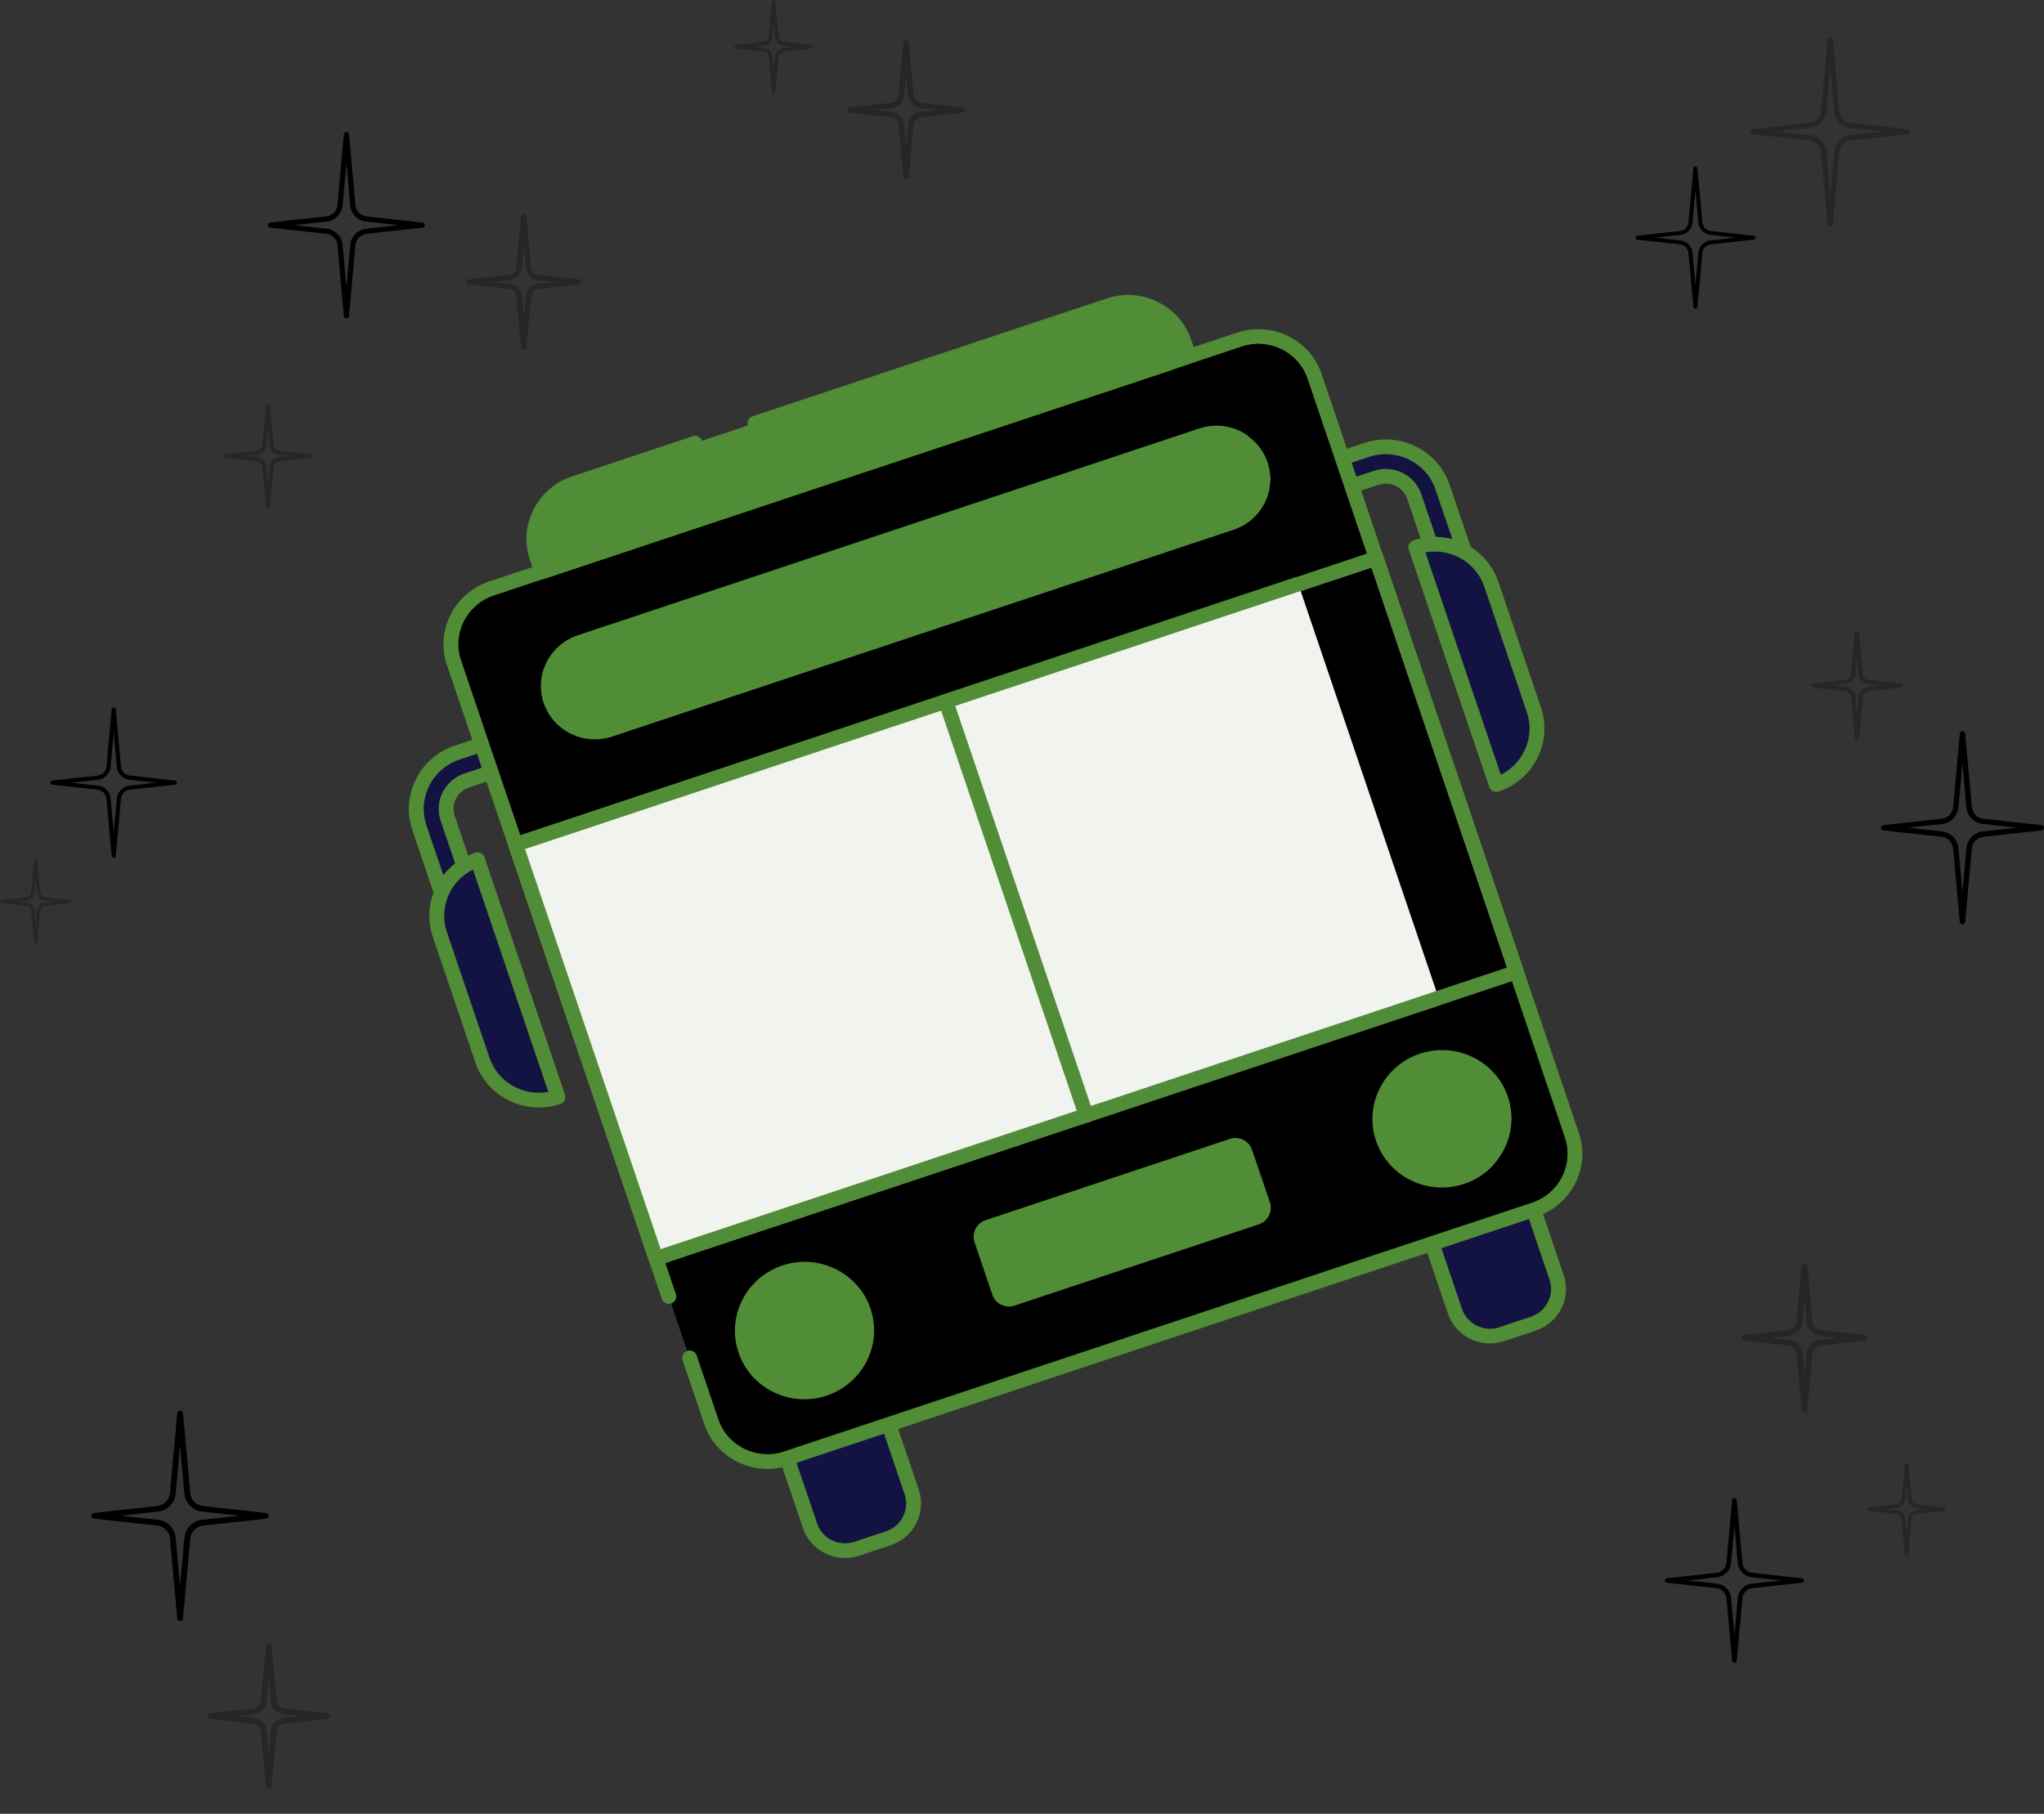 <svg width="80" height="71" viewBox="0 0 80 71" fill="none" xmlns="http://www.w3.org/2000/svg">
<rect x="0" y="0" width="80" height="71" fill="#333333" stroke="none"/>
<path d="M7.05 63.452C6.992 63.452 6.943 63.406 6.937 63.349L6.651 60.219C6.628 59.959 6.42 59.747 6.155 59.718L3.678 59.447C3.62 59.441 3.577 59.392 3.577 59.335C3.577 59.278 3.62 59.229 3.678 59.224L6.155 58.952C6.417 58.923 6.628 58.712 6.651 58.451L6.937 55.322C6.943 55.264 6.992 55.219 7.05 55.219C7.11 55.219 7.159 55.264 7.162 55.322L7.448 58.451C7.471 58.714 7.682 58.923 7.945 58.952L10.418 59.224C10.476 59.229 10.52 59.278 10.52 59.335C10.52 59.392 10.476 59.441 10.418 59.447L7.945 59.718C7.682 59.747 7.471 59.959 7.448 60.219L7.162 63.349C7.156 63.406 7.107 63.452 7.05 63.452ZM4.729 59.332L6.178 59.49C6.55 59.53 6.842 59.827 6.876 60.196L7.047 62.075L7.217 60.196C7.252 59.827 7.543 59.53 7.916 59.49L9.365 59.332L7.916 59.172C7.543 59.132 7.252 58.834 7.217 58.465L7.047 56.586L6.876 58.465C6.842 58.834 6.55 59.132 6.178 59.172L4.729 59.332Z" fill="#000000"/>
<g opacity="0.5">
<path opacity="0.5" d="M10.52 70.017C10.462 70.017 10.41 69.971 10.407 69.914L10.214 67.783C10.199 67.623 10.069 67.491 9.908 67.474L8.222 67.288C8.164 67.282 8.121 67.234 8.121 67.177C8.121 67.119 8.164 67.071 8.222 67.065L9.908 66.879C10.069 66.862 10.199 66.73 10.214 66.57L10.407 64.439C10.413 64.382 10.462 64.336 10.52 64.336C10.578 64.336 10.629 64.382 10.632 64.439L10.826 66.57C10.84 66.73 10.97 66.862 11.132 66.879L12.818 67.065C12.875 67.071 12.919 67.119 12.919 67.177C12.919 67.234 12.875 67.282 12.818 67.288L11.132 67.474C10.97 67.491 10.84 67.623 10.826 67.783L10.632 69.914C10.629 69.971 10.58 70.017 10.52 70.017ZM9.273 67.177L9.934 67.248C10.202 67.277 10.416 67.494 10.442 67.76L10.523 68.641L10.603 67.76C10.627 67.491 10.84 67.277 11.111 67.248L11.773 67.177L11.111 67.105C10.843 67.076 10.629 66.859 10.603 66.593L10.523 65.712L10.442 66.593C10.419 66.862 10.205 67.076 9.934 67.105L9.273 67.177Z" fill="#000000"/>
</g>
<path d="M4.451 33.577C4.408 33.577 4.373 33.545 4.37 33.502L4.168 31.268C4.151 31.082 4.004 30.931 3.813 30.911L2.047 30.716C2.006 30.71 1.974 30.676 1.974 30.636C1.974 30.596 2.006 30.562 2.047 30.556L3.813 30.361C4.001 30.341 4.151 30.19 4.168 30.004L4.37 27.77C4.373 27.727 4.411 27.695 4.451 27.695C4.494 27.695 4.529 27.727 4.532 27.77L4.734 30.004C4.751 30.19 4.902 30.341 5.089 30.361L6.856 30.556C6.896 30.562 6.928 30.596 6.928 30.636C6.928 30.676 6.896 30.71 6.856 30.716L5.089 30.911C4.902 30.931 4.751 31.082 4.734 31.268L4.532 33.502C4.529 33.545 4.492 33.577 4.451 33.577ZM2.797 30.639L3.831 30.753C4.096 30.782 4.304 30.994 4.33 31.257L4.451 32.598L4.572 31.257C4.596 30.994 4.806 30.782 5.072 30.753L6.105 30.639L5.072 30.524C4.806 30.496 4.598 30.284 4.572 30.021L4.451 28.679L4.33 30.021C4.307 30.284 4.096 30.496 3.831 30.524L2.797 30.639Z" fill="#000000"/>
<g opacity="0.5">
<path opacity="0.5" d="M1.397 36.945C1.363 36.945 1.334 36.92 1.331 36.885L1.218 35.644C1.21 35.549 1.134 35.475 1.039 35.464L0.058 35.355C0.023 35.352 0 35.323 0 35.289C0 35.255 0.026 35.226 0.058 35.223L1.039 35.115C1.134 35.103 1.21 35.029 1.218 34.934L1.331 33.693C1.334 33.659 1.363 33.633 1.397 33.633C1.432 33.633 1.461 33.659 1.464 33.693L1.576 34.934C1.585 35.029 1.66 35.103 1.755 35.115L2.737 35.223C2.771 35.226 2.794 35.255 2.794 35.289C2.794 35.323 2.768 35.352 2.737 35.355L1.755 35.464C1.66 35.475 1.585 35.549 1.576 35.644L1.464 36.885C1.461 36.92 1.432 36.945 1.397 36.945ZM0.67 35.289L1.054 35.332C1.21 35.349 1.337 35.475 1.351 35.632L1.397 36.147L1.443 35.632C1.458 35.475 1.582 35.349 1.741 35.332L2.125 35.289L1.741 35.246C1.585 35.229 1.458 35.103 1.443 34.946L1.397 34.431L1.351 34.946C1.337 35.103 1.212 35.229 1.054 35.246L0.67 35.289Z" fill="#000000"/>
</g>
<path d="M67.885 65.094C67.838 65.094 67.801 65.06 67.795 65.014L67.573 62.562C67.555 62.356 67.391 62.191 67.183 62.168L65.243 61.956C65.197 61.95 65.162 61.913 65.162 61.867C65.162 61.822 65.197 61.784 65.243 61.779L67.183 61.567C67.391 61.544 67.553 61.378 67.573 61.175L67.795 58.721C67.798 58.675 67.838 58.641 67.885 58.641C67.931 58.641 67.968 58.675 67.974 58.721L68.196 61.175C68.214 61.381 68.378 61.547 68.586 61.567L70.526 61.779C70.572 61.784 70.607 61.822 70.607 61.867C70.607 61.913 70.572 61.95 70.526 61.956L68.586 62.168C68.378 62.191 68.216 62.356 68.196 62.562L67.974 65.014C67.968 65.06 67.931 65.094 67.885 65.094ZM66.066 61.867L67.203 61.99C67.495 62.022 67.723 62.256 67.752 62.545L67.885 64.019L68.017 62.545C68.043 62.256 68.274 62.025 68.566 61.99L69.703 61.867L68.566 61.742C68.274 61.71 68.046 61.478 68.017 61.189L67.885 59.716L67.752 61.189C67.726 61.478 67.495 61.71 67.203 61.742L66.066 61.867Z" fill="#000000"/>
<g opacity="0.5">
<path opacity="0.5" d="M74.622 60.891C74.584 60.891 74.553 60.862 74.55 60.825L74.426 59.461C74.417 59.358 74.333 59.275 74.229 59.263L73.15 59.146C73.112 59.143 73.083 59.111 73.083 59.074C73.083 59.037 73.112 59.006 73.15 59.003L74.229 58.886C74.333 58.874 74.417 58.791 74.426 58.688L74.55 57.324C74.553 57.286 74.584 57.258 74.622 57.258C74.659 57.258 74.691 57.286 74.694 57.324L74.818 58.688C74.827 58.791 74.911 58.874 75.014 58.886L76.094 59.003C76.132 59.006 76.158 59.037 76.158 59.074C76.158 59.111 76.129 59.143 76.094 59.146L75.014 59.263C74.911 59.275 74.827 59.358 74.818 59.461L74.694 60.825C74.691 60.862 74.659 60.891 74.622 60.891ZM73.822 59.071L74.244 59.117C74.417 59.137 74.553 59.275 74.57 59.446L74.622 60.01L74.674 59.446C74.688 59.275 74.827 59.137 75 59.117L75.421 59.071L75 59.026C74.827 59.006 74.691 58.868 74.674 58.697L74.622 58.133L74.57 58.697C74.555 58.868 74.417 59.006 74.244 59.026L73.822 59.071Z" fill="#000000"/>
</g>
<g opacity="0.5">
<path opacity="0.5" d="M70.627 55.282C70.567 55.282 70.515 55.236 70.512 55.176L70.312 52.985C70.298 52.819 70.165 52.684 69.998 52.667L68.266 52.479C68.205 52.473 68.162 52.421 68.162 52.364C68.162 52.304 68.208 52.255 68.266 52.25L69.998 52.061C70.165 52.044 70.298 51.909 70.312 51.743L70.512 49.555C70.517 49.495 70.567 49.449 70.627 49.449C70.688 49.449 70.74 49.495 70.743 49.555L70.942 51.746C70.956 51.912 71.089 52.047 71.256 52.064L72.989 52.253C73.049 52.258 73.092 52.31 73.092 52.367C73.092 52.427 73.046 52.476 72.989 52.481L71.256 52.67C71.089 52.687 70.956 52.822 70.942 52.988L70.743 55.176C70.74 55.236 70.688 55.282 70.627 55.282ZM69.345 52.364L70.024 52.438C70.301 52.47 70.52 52.69 70.546 52.965L70.63 53.872L70.711 52.965C70.737 52.69 70.956 52.467 71.233 52.436L71.912 52.361L71.233 52.287C70.956 52.255 70.737 52.035 70.711 51.761L70.63 50.854L70.546 51.761C70.52 52.035 70.301 52.258 70.024 52.29L69.345 52.364Z" fill="#000000"/>
</g>
<path d="M76.81 36.184C76.755 36.184 76.712 36.144 76.706 36.09L76.444 33.215C76.421 32.975 76.23 32.78 75.987 32.755L73.713 32.506C73.661 32.5 73.62 32.454 73.62 32.403C73.62 32.348 73.661 32.306 73.713 32.3L75.987 32.051C76.23 32.025 76.421 31.831 76.444 31.59L76.706 28.715C76.712 28.661 76.755 28.621 76.81 28.621C76.865 28.621 76.908 28.661 76.914 28.715L77.177 31.59C77.2 31.831 77.39 32.025 77.633 32.051L79.908 32.3C79.96 32.306 80 32.351 80 32.403C80 32.457 79.96 32.5 79.908 32.506L77.633 32.755C77.39 32.78 77.197 32.975 77.177 33.215L76.914 36.09C76.908 36.142 76.865 36.184 76.81 36.184ZM74.68 32.4L76.011 32.546C76.351 32.583 76.62 32.855 76.651 33.195L76.807 34.923L76.963 33.195C76.995 32.858 77.263 32.583 77.604 32.546L78.935 32.4L77.604 32.254C77.263 32.217 76.992 31.945 76.963 31.605L76.807 29.877L76.651 31.605C76.62 31.942 76.351 32.217 76.011 32.254L74.68 32.4Z" fill="#000000"/>
<g opacity="0.5">
<path opacity="0.5" d="M72.679 28.962C72.636 28.962 72.599 28.928 72.593 28.885L72.448 27.286C72.437 27.166 72.341 27.069 72.22 27.055L70.956 26.917C70.913 26.912 70.881 26.877 70.881 26.831C70.881 26.788 70.913 26.751 70.956 26.748L72.22 26.611C72.341 26.597 72.44 26.5 72.448 26.379L72.593 24.78C72.596 24.738 72.633 24.703 72.679 24.703C72.723 24.703 72.76 24.738 72.766 24.78L72.91 26.379C72.922 26.5 73.017 26.597 73.141 26.611L74.406 26.748C74.449 26.754 74.481 26.788 74.481 26.831C74.481 26.874 74.449 26.912 74.406 26.917L73.141 27.055C73.02 27.069 72.922 27.166 72.91 27.286L72.766 28.885C72.76 28.928 72.723 28.962 72.679 28.962ZM71.741 26.831L72.238 26.886C72.44 26.909 72.601 27.069 72.619 27.272L72.679 27.933L72.74 27.272C72.757 27.072 72.919 26.909 73.121 26.886L73.618 26.831L73.121 26.777C72.919 26.754 72.757 26.594 72.74 26.391L72.679 25.73L72.619 26.391C72.601 26.591 72.44 26.754 72.238 26.777L71.741 26.831Z" fill="#000000"/>
</g>
<path d="M13.559 12.459C13.507 12.459 13.464 12.418 13.458 12.367L13.207 9.595C13.187 9.363 13.002 9.177 12.768 9.152L10.577 8.911C10.525 8.906 10.488 8.863 10.488 8.811C10.488 8.76 10.525 8.717 10.577 8.711L12.768 8.471C13.002 8.445 13.187 8.259 13.207 8.027L13.458 5.256C13.464 5.204 13.507 5.164 13.559 5.164C13.611 5.164 13.654 5.204 13.66 5.256L13.911 8.027C13.931 8.259 14.116 8.445 14.35 8.471L16.541 8.711C16.593 8.717 16.631 8.76 16.631 8.811C16.631 8.863 16.593 8.906 16.541 8.911L14.35 9.152C14.116 9.177 13.931 9.363 13.911 9.595L13.66 12.367C13.657 12.421 13.611 12.459 13.559 12.459ZM11.507 8.814L12.791 8.954C13.12 8.992 13.38 9.252 13.409 9.581L13.559 11.246L13.709 9.581C13.738 9.255 13.998 8.992 14.327 8.954L15.611 8.814L14.327 8.674C13.998 8.637 13.738 8.376 13.709 8.048L13.559 6.383L13.409 8.048C13.38 8.374 13.12 8.637 12.791 8.674L11.507 8.814Z" fill="#000000"/>
<g opacity="0.5">
<path opacity="0.5" d="M10.488 19.881C10.445 19.881 10.41 19.849 10.407 19.806L10.268 18.284C10.257 18.17 10.168 18.076 10.049 18.064L8.845 17.933C8.805 17.927 8.773 17.892 8.773 17.852C8.773 17.812 8.805 17.778 8.845 17.772L10.049 17.641C10.165 17.629 10.257 17.535 10.268 17.42L10.407 15.899C10.41 15.856 10.447 15.824 10.488 15.824C10.531 15.824 10.566 15.856 10.569 15.899L10.707 17.42C10.719 17.535 10.808 17.629 10.927 17.641L12.13 17.772C12.171 17.778 12.203 17.812 12.203 17.852C12.203 17.892 12.171 17.927 12.13 17.933L10.927 18.064C10.811 18.076 10.719 18.17 10.707 18.284L10.569 19.806C10.563 19.849 10.528 19.881 10.488 19.881ZM9.596 17.849L10.066 17.901C10.26 17.921 10.413 18.076 10.43 18.267L10.488 18.899L10.546 18.267C10.563 18.076 10.716 17.921 10.909 17.901L11.38 17.849L10.909 17.798C10.716 17.778 10.563 17.623 10.546 17.432L10.488 16.8L10.43 17.432C10.413 17.623 10.26 17.778 10.066 17.798L9.596 17.849Z" fill="#000000"/>
</g>
<g opacity="0.5">
<path opacity="0.5" d="M20.499 13.694C20.444 13.694 20.398 13.651 20.392 13.597L20.21 11.603C20.196 11.451 20.078 11.331 19.925 11.314L18.348 11.142C18.294 11.136 18.253 11.091 18.253 11.036C18.253 10.982 18.294 10.936 18.348 10.931L19.925 10.759C20.078 10.742 20.196 10.622 20.21 10.47L20.392 8.476C20.398 8.422 20.444 8.379 20.499 8.379C20.554 8.379 20.6 8.422 20.606 8.476L20.788 10.47C20.802 10.622 20.921 10.742 21.073 10.759L22.65 10.931C22.704 10.936 22.745 10.982 22.745 11.036C22.745 11.091 22.704 11.136 22.65 11.142L21.073 11.314C20.921 11.331 20.802 11.451 20.788 11.603L20.606 13.597C20.6 13.651 20.554 13.694 20.499 13.694ZM19.333 11.036L19.951 11.105C20.202 11.134 20.404 11.334 20.427 11.586L20.502 12.412L20.577 11.586C20.6 11.334 20.799 11.134 21.05 11.105L21.668 11.036L21.05 10.968C20.799 10.939 20.597 10.739 20.577 10.487L20.502 9.66L20.427 10.487C20.404 10.739 20.205 10.939 19.951 10.968L19.333 11.036Z" fill="#000000"/>
</g>
<g opacity="0.5">
<path opacity="0.5" d="M30.279 3.641C30.241 3.641 30.21 3.612 30.207 3.575L30.083 2.216C30.074 2.113 29.99 2.031 29.886 2.019L28.812 1.902C28.775 1.899 28.749 1.867 28.749 1.83C28.749 1.793 28.778 1.762 28.812 1.759L29.886 1.641C29.99 1.63 30.071 1.547 30.083 1.444L30.207 0.085C30.21 0.048 30.241 0.02 30.279 0.02C30.317 0.02 30.348 0.048 30.351 0.085L30.475 1.444C30.484 1.547 30.568 1.63 30.672 1.641L31.745 1.759C31.783 1.762 31.809 1.793 31.809 1.83C31.809 1.867 31.78 1.899 31.745 1.902L30.672 2.019C30.568 2.031 30.487 2.113 30.475 2.216L30.351 3.575C30.348 3.612 30.317 3.641 30.279 3.641ZM29.485 1.83L29.907 1.876C30.08 1.896 30.215 2.033 30.23 2.202L30.282 2.766L30.334 2.202C30.348 2.031 30.487 1.893 30.657 1.873L31.079 1.827L30.657 1.782C30.484 1.762 30.348 1.624 30.334 1.456L30.282 0.892L30.23 1.456C30.215 1.627 30.077 1.764 29.907 1.785L29.485 1.83Z" fill="#000000"/>
</g>
<g opacity="0.5">
<path opacity="0.5" d="M35.463 7.025C35.406 7.025 35.359 6.982 35.354 6.928L35.169 4.888C35.154 4.734 35.03 4.608 34.877 4.593L33.264 4.416C33.209 4.41 33.166 4.365 33.166 4.307C33.166 4.25 33.206 4.207 33.264 4.199L34.877 4.021C35.033 4.004 35.157 3.881 35.169 3.727L35.354 1.687C35.359 1.63 35.406 1.59 35.463 1.59C35.521 1.59 35.567 1.633 35.573 1.687L35.758 3.727C35.772 3.881 35.896 4.007 36.049 4.021L37.663 4.199C37.718 4.204 37.761 4.25 37.761 4.307C37.761 4.365 37.721 4.408 37.663 4.416L36.049 4.593C35.894 4.611 35.769 4.734 35.758 4.888L35.573 6.928C35.567 6.985 35.518 7.025 35.463 7.025ZM34.268 4.307L34.901 4.376C35.157 4.405 35.362 4.611 35.385 4.868L35.463 5.712L35.541 4.868C35.564 4.611 35.769 4.405 36.026 4.376L36.658 4.307L36.026 4.239C35.769 4.21 35.564 4.004 35.541 3.747L35.463 2.903L35.385 3.747C35.362 4.004 35.157 4.21 34.901 4.239L34.268 4.307Z" fill="#000000"/>
</g>
<path d="M66.357 12.091C66.317 12.091 66.285 12.059 66.279 12.022L66.086 9.905C66.069 9.728 65.93 9.585 65.751 9.565L64.077 9.382C64.039 9.379 64.008 9.345 64.008 9.305C64.008 9.265 64.036 9.233 64.077 9.227L65.751 9.044C65.93 9.024 66.072 8.881 66.086 8.704L66.279 6.584C66.282 6.544 66.317 6.516 66.357 6.516C66.398 6.516 66.43 6.547 66.435 6.584L66.629 8.704C66.646 8.881 66.787 9.024 66.964 9.044L68.638 9.227C68.678 9.23 68.707 9.265 68.707 9.305C68.707 9.345 68.678 9.376 68.638 9.382L66.964 9.565C66.785 9.585 66.643 9.728 66.629 9.905L66.435 12.022C66.43 12.059 66.398 12.091 66.357 12.091ZM64.787 9.302L65.769 9.411C66.02 9.439 66.219 9.639 66.242 9.888L66.357 11.161L66.473 9.888C66.496 9.639 66.695 9.439 66.946 9.411L67.928 9.302L66.946 9.193C66.695 9.165 66.496 8.964 66.473 8.715L66.357 7.442L66.242 8.715C66.219 8.964 66.02 9.165 65.769 9.193L64.787 9.302Z" fill="#000000"/>
<g opacity="0.5">
<path opacity="0.5" d="M71.634 8.865C71.582 8.865 71.536 8.825 71.53 8.773L71.273 5.95C71.253 5.712 71.063 5.523 70.826 5.498L68.592 5.255C68.54 5.249 68.499 5.206 68.499 5.154C68.499 5.103 68.54 5.06 68.592 5.054L70.826 4.808C71.063 4.783 71.253 4.591 71.273 4.356L71.53 1.533C71.536 1.481 71.579 1.441 71.634 1.441C71.686 1.441 71.732 1.481 71.735 1.533L71.992 4.356C72.012 4.594 72.203 4.783 72.44 4.808L74.674 5.054C74.726 5.06 74.766 5.103 74.766 5.154C74.766 5.206 74.726 5.249 74.674 5.255L72.44 5.498C72.203 5.523 72.012 5.715 71.992 5.95L71.738 8.773C71.732 8.825 71.689 8.865 71.634 8.865ZM69.541 5.149L70.849 5.292C71.184 5.329 71.45 5.598 71.478 5.93L71.634 7.626L71.787 5.93C71.819 5.598 72.082 5.329 72.417 5.292L73.724 5.149L72.417 5.006C72.082 4.968 71.816 4.702 71.787 4.368L71.634 2.671L71.478 4.368C71.45 4.7 71.184 4.968 70.849 5.006L69.541 5.149Z" fill="#000000"/>
</g>
<path d="M58.249 26.167C57.943 26.269 57.612 26.107 57.51 25.805L55.353 19.444C55.147 18.834 54.476 18.506 53.859 18.711L18.266 30.558C17.648 30.764 17.314 31.427 17.52 32.036L19.677 38.398C19.779 38.7 19.614 39.027 19.308 39.128C19.003 39.23 18.672 39.068 18.57 38.766L16.413 32.405C16.002 31.193 16.667 29.875 17.895 29.466L53.489 17.619C54.717 17.21 56.05 17.863 56.461 19.075L58.617 25.437C58.719 25.738 58.554 26.065 58.249 26.167Z" fill="#121243"/>
<path d="M58.342 26.434C57.884 26.586 57.387 26.343 57.233 25.891L55.077 19.529C54.922 19.07 54.417 18.823 53.952 18.978L18.359 30.825C17.894 30.98 17.642 31.479 17.798 31.938L19.954 38.299C20.107 38.751 19.859 39.243 19.401 39.395C18.944 39.547 18.446 39.304 18.293 38.852L16.137 32.49C15.675 31.128 16.423 29.646 17.803 29.186L53.396 17.339C54.777 16.879 56.276 17.614 56.738 18.976L58.895 25.338C59.048 25.79 58.8 26.281 58.342 26.434ZM18.174 30.279L53.767 18.432C54.537 18.175 55.373 18.585 55.631 19.345L57.787 25.706C57.838 25.857 58.004 25.938 58.156 25.888C58.309 25.837 58.392 25.673 58.341 25.522L56.184 19.161C55.825 18.099 54.657 17.527 53.582 17.885L17.988 29.732C16.913 30.09 16.331 31.245 16.691 32.306L18.847 38.668C18.898 38.818 19.064 38.9 19.216 38.849C19.369 38.798 19.451 38.634 19.401 38.483L17.244 32.122C16.987 31.362 17.404 30.535 18.174 30.279Z" fill="#518C36"/>
<path d="M31.701 59.737L30.368 55.805L34.348 54.48L35.68 58.412C35.934 59.16 35.525 59.97 34.768 60.222L33.531 60.633C32.774 60.886 31.954 60.484 31.701 59.737Z" fill="#121243"/>
<path d="M34.863 60.486L33.627 60.897C32.718 61.2 31.731 60.716 31.427 59.819L30.094 55.886C30.043 55.736 30.125 55.572 30.278 55.521L34.257 54.197C34.41 54.146 34.576 54.227 34.627 54.378L35.96 58.31C36.264 59.207 35.772 60.183 34.863 60.486ZM30.74 55.975L31.98 59.635C32.182 60.231 32.838 60.552 33.441 60.351L34.678 59.94C35.281 59.739 35.608 59.09 35.406 58.495L34.166 54.835L30.74 55.975Z" fill="#518C36"/>
<path d="M56.948 51.334L55.615 47.402L59.594 46.078L60.927 50.01C61.181 50.757 60.772 51.568 60.014 51.82L58.778 52.231C58.021 52.483 57.201 52.082 56.948 51.334Z" fill="#121243"/>
<path d="M60.105 52.087L58.869 52.499C57.96 52.801 56.973 52.318 56.669 51.42L55.336 47.488C55.285 47.337 55.367 47.174 55.52 47.123L59.499 45.798C59.652 45.747 59.818 45.828 59.869 45.979L61.202 49.912C61.506 50.809 61.014 51.785 60.105 52.087ZM55.982 47.577L57.222 51.236C57.424 51.832 58.08 52.153 58.684 51.953L59.92 51.541C60.523 51.34 60.85 50.692 60.648 50.096L59.408 46.437L55.982 47.577Z" fill="#518C36"/>
<path d="M26.991 53.158L27.839 55.659C28.245 56.858 29.559 57.502 30.775 57.098L60.055 47.352C61.27 46.947 61.926 45.648 61.519 44.448L51.449 14.738C51.042 13.539 49.728 12.895 48.513 13.299L19.232 23.045C18.017 23.45 17.361 24.749 17.768 25.948L26.177 50.756L26.991 53.158Z" fill="#000000"/>
<path d="M60.148 47.618L30.868 57.364C29.502 57.819 28.019 57.092 27.563 55.745L26.715 53.244C26.664 53.093 26.746 52.929 26.899 52.878C27.052 52.828 27.217 52.909 27.268 53.059L28.116 55.56C28.471 56.607 29.622 57.171 30.683 56.818L59.963 47.072C61.024 46.719 61.598 45.581 61.243 44.534L51.172 14.824C50.818 13.777 49.666 13.213 48.606 13.566L19.325 23.312C18.265 23.665 17.691 24.803 18.046 25.85L26.454 50.657C26.505 50.808 26.423 50.972 26.27 51.023C26.117 51.073 25.952 50.992 25.901 50.841L17.492 26.034C17.035 24.686 17.774 23.22 19.14 22.765L48.421 13.02C49.786 12.565 51.269 13.291 51.726 14.639L61.797 44.35C62.254 45.698 61.514 47.164 60.148 47.618Z" fill="#518C36"/>
<path d="M27.203 17.344L22.48 18.916C21.265 19.321 20.61 20.62 21.016 21.819L21.207 22.382L46.536 13.951L46.346 13.388C45.939 12.189 44.625 11.545 43.41 11.95L29.552 16.562L27.203 17.344Z" fill="#518C36"/>
<path d="M46.63 14.229L21.3 22.66C21.147 22.711 20.982 22.63 20.931 22.479L20.74 21.916C20.283 20.569 21.023 19.103 22.389 18.648L27.111 17.076C27.264 17.025 27.43 17.107 27.481 17.257C27.532 17.408 27.449 17.572 27.297 17.622L22.574 19.194C21.513 19.547 20.939 20.686 21.294 21.732L21.392 22.022L46.168 13.775L46.069 13.485C45.715 12.439 44.564 11.875 43.503 12.228L29.645 16.841C29.492 16.892 29.327 16.811 29.276 16.66C29.224 16.509 29.307 16.345 29.46 16.295L43.318 11.682C44.684 11.227 46.166 11.954 46.623 13.301L46.814 13.864C46.865 14.015 46.782 14.178 46.63 14.229Z" fill="#518C36"/>
<path d="M20.179 33.059L53.86 21.848L59.354 38.055L25.673 49.266L20.179 33.059Z" fill="#F0F3EE"/>
<path d="M59.447 38.326L25.766 49.536C25.613 49.587 25.448 49.506 25.397 49.355L19.903 33.148C19.852 32.997 19.935 32.834 20.087 32.783L53.768 21.572C53.921 21.521 54.086 21.603 54.137 21.753L59.631 37.96C59.682 38.111 59.6 38.275 59.447 38.326ZM25.858 48.898L58.985 37.871L53.676 22.211L20.549 33.237L25.858 48.898Z" fill="#518C36"/>
<path d="M38.416 48.53L39.112 50.581C39.182 50.788 39.408 50.898 39.617 50.829L49.17 47.649C49.379 47.58 49.492 47.356 49.422 47.149L48.727 45.098C48.657 44.892 48.431 44.781 48.221 44.85L38.669 48.03C38.459 48.1 38.346 48.324 38.416 48.53Z" fill="#518C36"/>
<path d="M49.265 47.928L39.712 51.107C39.35 51.228 38.958 51.035 38.837 50.679L38.142 48.627C38.021 48.271 38.217 47.883 38.578 47.762L48.131 44.583C48.493 44.462 48.885 44.654 49.006 45.011L49.702 47.062C49.822 47.419 49.627 47.807 49.265 47.928ZM38.764 48.309C38.707 48.327 38.676 48.388 38.695 48.443L39.391 50.495C39.41 50.55 39.471 50.58 39.527 50.561L49.08 47.382C49.136 47.363 49.167 47.303 49.148 47.247L48.453 45.196C48.434 45.14 48.373 45.11 48.316 45.129L38.764 48.309Z" fill="#518C36"/>
<path d="M33.797 51.318C34.223 52.575 33.535 53.938 32.261 54.362C30.987 54.786 29.609 54.111 29.183 52.854C28.757 51.597 29.444 50.234 30.718 49.81C31.992 49.386 33.371 50.061 33.797 51.318Z" fill="#518C36"/>
<path d="M32.351 54.633C30.927 55.107 29.38 54.349 28.904 52.944C28.427 51.538 29.198 50.009 30.623 49.535C32.048 49.06 33.595 49.818 34.071 51.224C34.548 52.63 33.776 54.159 32.351 54.633ZM30.808 50.081C29.689 50.453 29.083 51.655 29.457 52.76C29.832 53.864 31.047 54.459 32.166 54.087C33.286 53.714 33.892 52.512 33.517 51.408C33.143 50.304 31.928 49.708 30.808 50.081Z" fill="#518C36"/>
<path d="M58.748 43.014C59.174 44.27 58.487 45.633 57.213 46.057C55.939 46.481 54.56 45.806 54.134 44.549C53.708 43.292 54.396 41.93 55.67 41.506C56.944 41.081 58.322 41.757 58.748 43.014Z" fill="#518C36"/>
<path d="M57.303 46.344C55.878 46.818 54.332 46.06 53.855 44.655C53.379 43.249 54.15 41.72 55.575 41.245C57 40.771 58.546 41.529 59.023 42.935C59.499 44.34 58.728 45.87 57.303 46.344ZM55.76 41.792C54.641 42.164 54.035 43.366 54.409 44.47C54.783 45.575 55.999 46.17 57.118 45.798C58.237 45.425 58.843 44.223 58.469 43.119C58.095 42.015 56.879 41.419 55.76 41.792Z" fill="#518C36"/>
<path d="M47.025 17.048L22.708 25.142C21.75 25.46 21.234 26.484 21.554 27.429C21.874 28.373 22.91 28.881 23.867 28.562L48.185 20.468C49.142 20.149 49.659 19.125 49.339 18.181C49.018 17.236 47.983 16.729 47.025 17.048Z" fill="#518C36"/>
<path d="M48.278 20.738L23.961 28.832C22.852 29.201 21.649 28.612 21.278 27.518C20.907 26.425 21.508 25.235 22.616 24.866L46.934 16.772C48.042 16.403 49.246 16.992 49.617 18.086C49.987 19.18 49.387 20.369 48.278 20.738ZM22.801 25.412C21.998 25.68 21.563 26.542 21.832 27.334C22.1 28.127 22.972 28.554 23.776 28.287L48.093 20.192C48.897 19.925 49.332 19.063 49.063 18.27C48.794 17.478 47.922 17.051 47.119 17.318L22.801 25.412Z" fill="#518C36"/>
<path d="M42.607 43.939C42.454 43.989 42.288 43.908 42.237 43.758L36.744 27.55C36.693 27.4 36.775 27.236 36.928 27.185C37.081 27.134 37.246 27.215 37.297 27.366L42.791 43.573C42.842 43.724 42.76 43.888 42.607 43.939Z" fill="#518C36"/>
<path d="M21.834 42.949C20.611 43.356 19.288 42.708 18.879 41.501L17.212 36.584C16.803 35.377 17.463 34.068 18.686 33.661L21.834 42.949Z" fill="#121243"/>
<path d="M21.929 43.216C20.555 43.673 19.064 42.942 18.604 41.587L16.938 36.669C16.478 35.314 17.222 33.839 18.596 33.382C18.748 33.331 18.914 33.412 18.965 33.563L22.113 42.85C22.164 43.001 22.082 43.165 21.929 43.216ZM18.511 34.039C17.618 34.485 17.165 35.523 17.491 36.485L19.158 41.402C19.484 42.364 20.477 42.921 21.46 42.742L18.511 34.039Z" fill="#518C36"/>
<path d="M58.562 30.713L55.414 21.426C56.637 21.019 57.96 21.667 58.369 22.874L60.036 27.791C60.445 28.998 59.785 30.306 58.562 30.713Z" fill="#121243"/>
<path d="M58.655 30.984C58.502 31.035 58.337 30.954 58.286 30.803L55.138 21.515C55.086 21.365 55.169 21.201 55.322 21.15C56.696 20.693 58.187 21.424 58.647 22.779L60.313 27.696C60.773 29.052 60.029 30.527 58.655 30.984ZM55.79 21.623L58.74 30.326C59.633 29.881 60.086 28.842 59.76 27.88L58.093 22.963C57.767 22.002 56.773 21.445 55.79 21.623Z" fill="#518C36"/>
<path d="M48.605 13.571L45.837 14.492C46.898 14.139 48.049 14.704 48.403 15.75L48.853 17.077C49.199 17.323 49.473 17.676 49.618 18.104C49.763 18.532 49.76 18.976 49.633 19.379L50.722 22.592L53.49 21.67L51.171 14.828C50.817 13.783 49.666 13.218 48.605 13.571Z" fill="#000000"/>
<path d="M56.403 39.337L57.019 41.152C57.926 41.345 58.71 41.992 59.026 42.922C59.342 43.855 59.109 44.84 58.503 45.536C58.8 46.56 58.23 47.645 57.196 47.989L59.965 47.068C61.026 46.715 61.599 45.578 61.244 44.53L59.172 38.415L56.403 39.337Z" fill="#000000"/>
<path d="M50.908 23.137L53.676 22.215L58.985 37.877L56.216 38.798L50.908 23.137Z" fill="#000000"/>
</svg>
